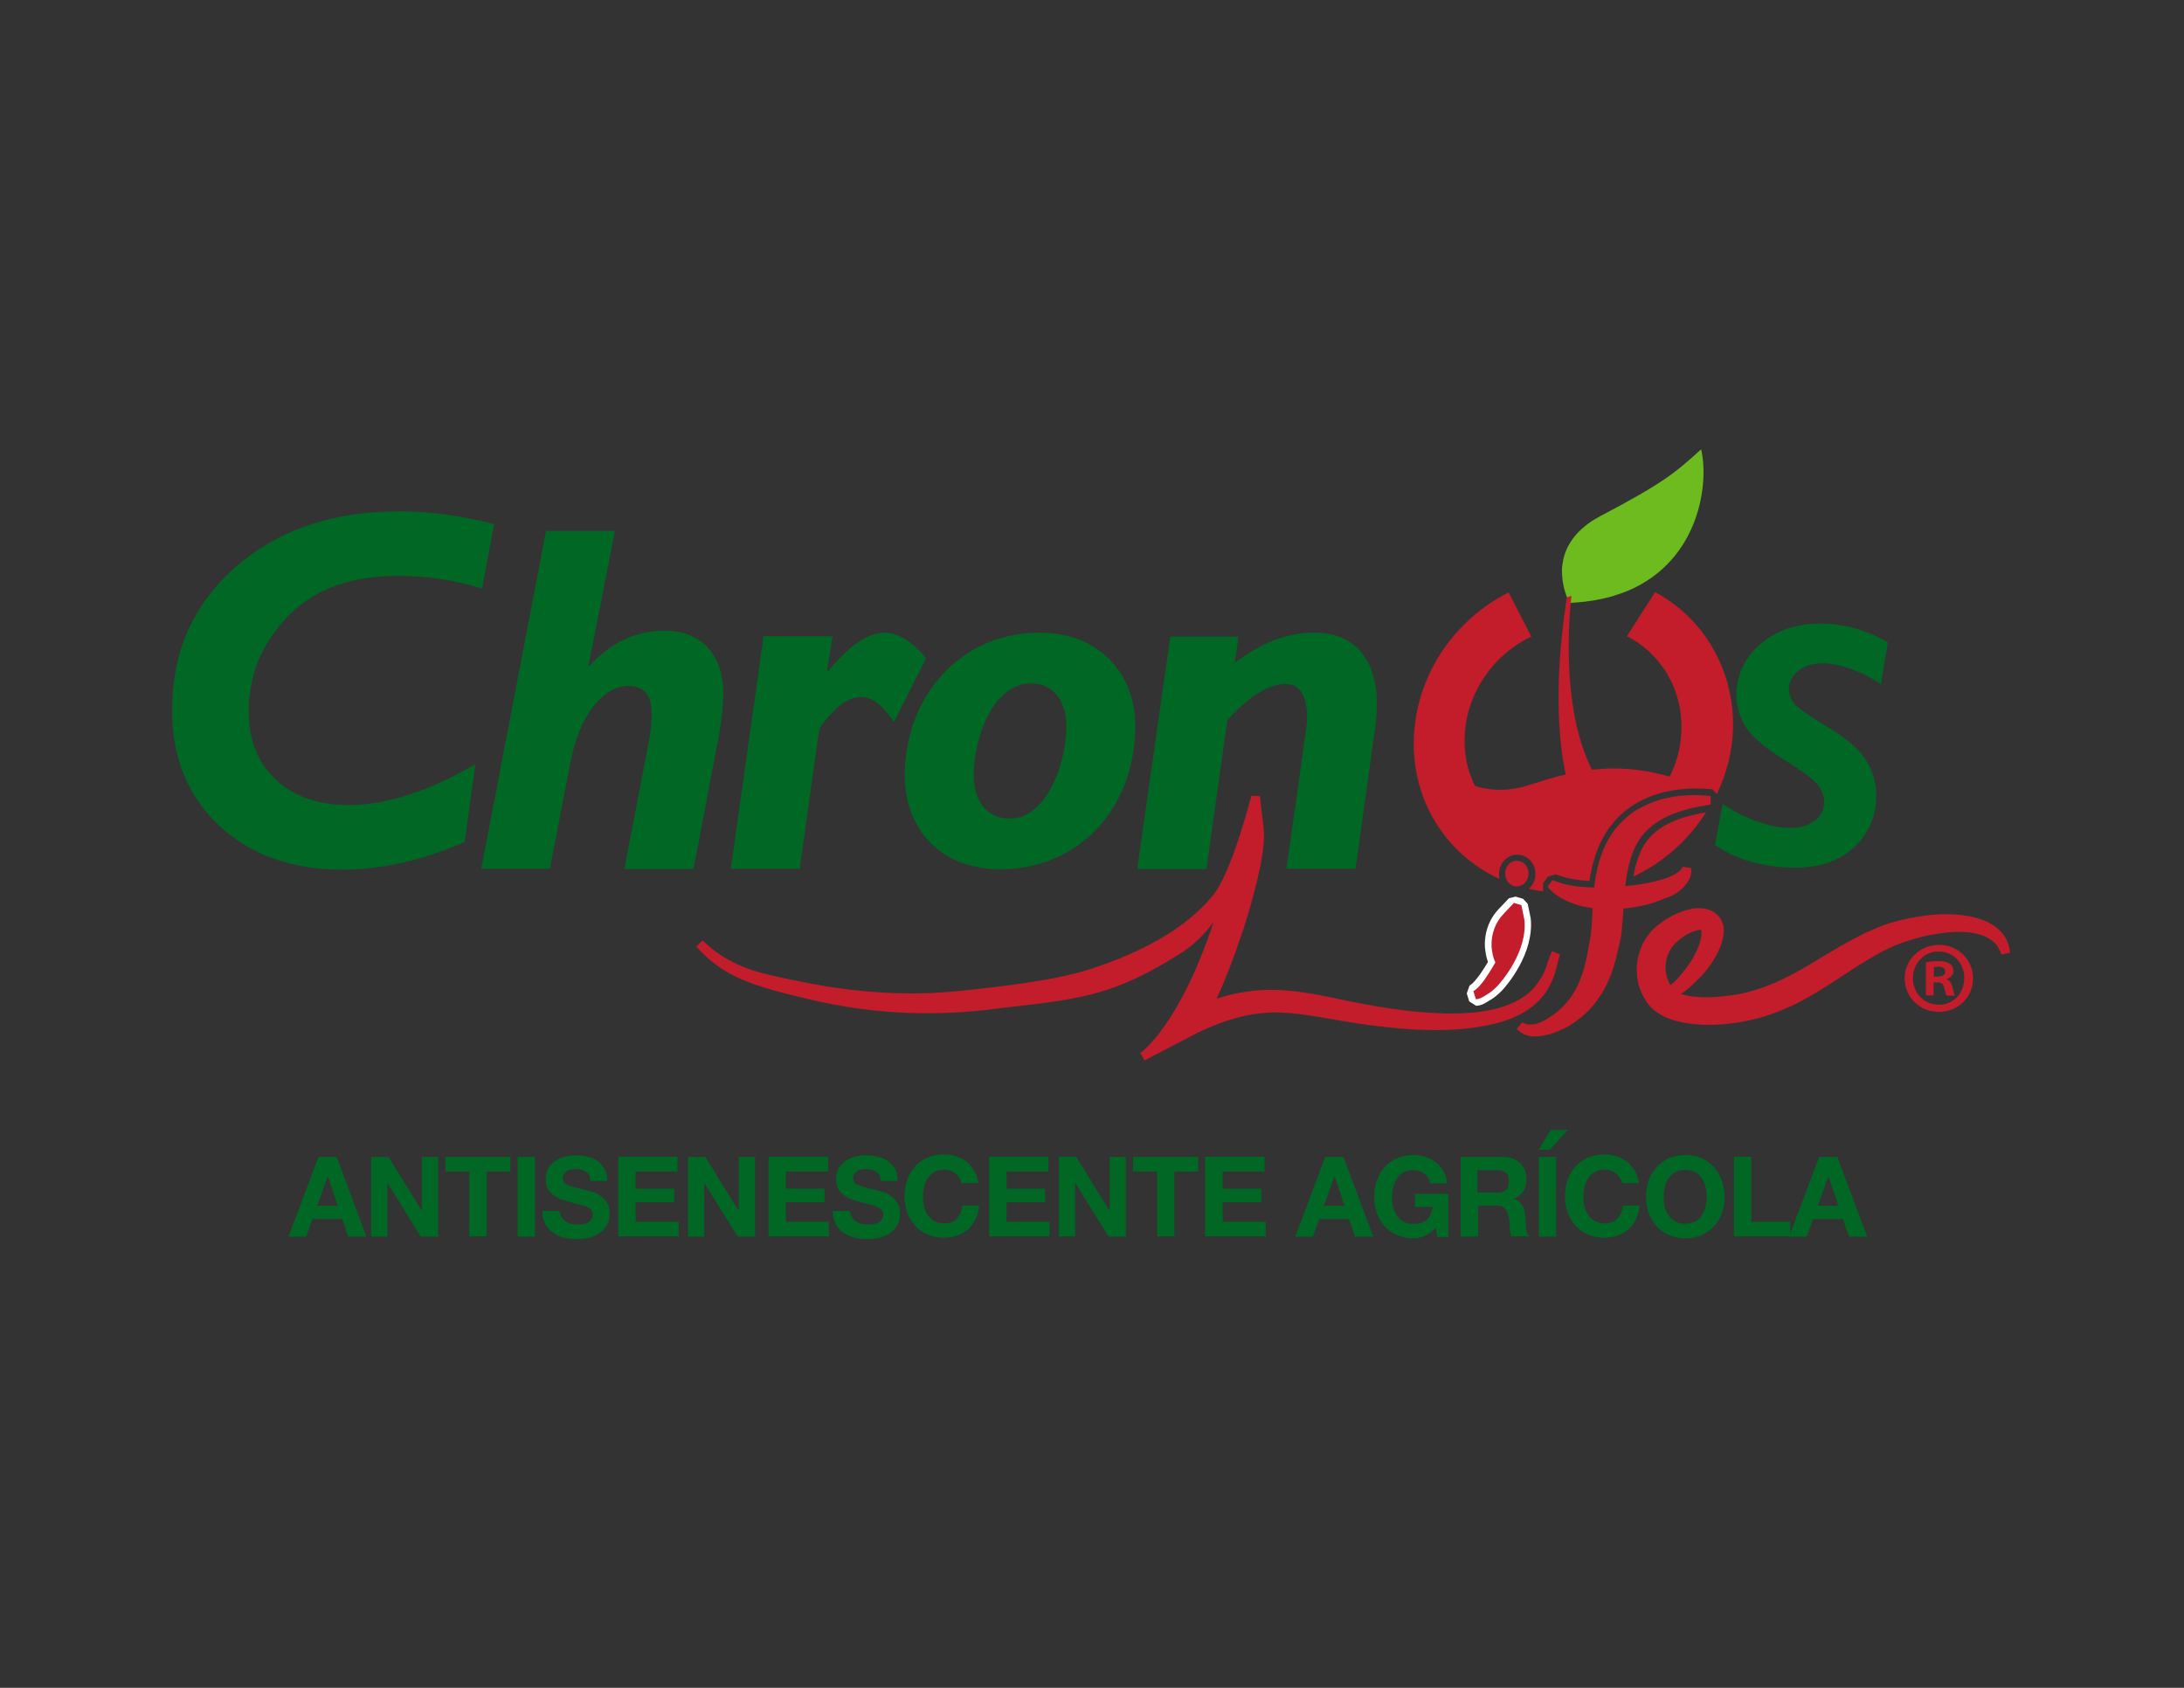<?xml version="1.0" encoding="utf-8"?>
<!-- Generator: Adobe Illustrator 18.0.0, SVG Export Plug-In . SVG Version: 6.00 Build 0)  -->
<!DOCTYPE svg PUBLIC "-//W3C//DTD SVG 1.1//EN" "http://www.w3.org/Graphics/SVG/1.1/DTD/svg11.dtd">
<svg version="1.1" id="Layer_1" xmlns="http://www.w3.org/2000/svg" xmlns:xlink="http://www.w3.org/1999/xlink" x="0px" y="0px"
	 viewBox="0 0 792 612" enable-background="new 0 0 792 612" xml:space="preserve">
<rect x="0" y="0" width="792" height="612" fill="#333333" stroke="none"/>
<g>
	<g>
		<g>
			<g>
				<g>
					<path fill="#006725" d="M179.2,190l-4.4,23.4c-10-3.1-20.2-4.6-30.6-4.6c-17.1,0-30.4,4.9-39.8,14.7
						c-9.5,9.8-14.2,21.3-14.2,34.5c0,10.3,3.3,18.6,9.8,24.7c6.5,6.1,15.3,9.2,26.4,9.2c13.6,0,28.9-4.9,46-14.8l-3.9,28.2
						c-15,6.6-29.9,10-44.5,10c-18.4,0-33.2-5.4-44.6-16c-11.4-10.7-17-24.7-17-41.9c0-21.1,7.7-38.3,23-51.8
						c15.3-13.4,35.2-20.2,59.5-20.2C155.5,185.4,166.9,186.9,179.2,190z"/>
					<path fill="#006725" d="M301.9,230.7l-1.9,12.2l0.4,0.4c7.5-9.2,14.3-13.9,20.5-13.9c4.7,0,9.7,3.1,15,9.2l-11.7,23.2
						c-4-6-8-9.1-11.9-9.1c-3.3,0-6.7,1.7-10,5.2c-3.3,3.4-5.1,5.8-5.3,7.1l-7,50H265l11.9-84.3H301.9z"/>
				</g>
			</g>
			<g>
				<path fill="#6EBB20" d="M580.2,187.2c-1.6,0.9-3,1.7-4.3,2.7c-0.2,0.1-0.3,0.2-0.4,0.3c-5.9,4.5-8.3,9.7-8.9,14.4
					c-0.2,1.4-0.2,2.8-0.1,4.1c0.3,5.7,2.7,9.9,2.7,9.9c0.1,0,0.1,0,0.2,0c3.8-0.2,7.4-0.6,10.7-1.3c0.7-0.1,1.3-0.3,1.9-0.4
					c2.2-0.5,4.3-1.2,6.3-1.9c0.8-0.3,1.6-0.6,2.3-0.9c25.8-11.1,29.2-39,26.3-51.1c0,0,0-0.1,0-0.1
					C607.4,171.6,602.7,175.4,580.2,187.2z"/>
			</g>
			<g>
				<path fill="#006725" d="M174.5,315.1L198,192.5H223l-9.6,49h0.3c7.1-7.8,16-12.8,27.2-12.8c13.2,0,21.4,8.3,21.4,22.8
					c0,4-0.7,10.4-1.6,15.2l-9.2,48.4h-25.1l8.9-46.3c0.7-3.3,1-6.9,1-10.4c0-5.7-2.3-9.7-8.5-9.7c-8.9,0-17.8,10.7-20.9,27.6
					l-7.5,38.7H174.5z"/>
			</g>
			<path fill="#006725" d="M449.1,230.8l-1.3,9.6c9.3-7.3,18.9-11,28.7-11c7.4,0,13,2.3,16.9,6.8c3.9,4.5,5.9,10.9,5.9,19.1
				c0,2.4-0.2,4.9-0.5,7.6l-7.2,52.1h-25.1l7.1-50.2c0.2-1.4,0.4-2.9,0.4-4.3c0-8.3-2.6-12.5-7.8-12.5c-6,0-13,4.3-21.1,13
				l-7.6,54.1h-25.1l12-84.3H449.1z"/>
			<g>
				<path fill="#006725" d="M411.7,263.2c0,30-20.6,52-48.9,52c-20.8,0-34.7-13.6-34.7-34c0-28.3,19.8-51.8,48.9-51.8
					C399,229.4,411.7,244.5,411.7,263.2z M353.1,280.9c0,9.6,4.7,15.9,13.2,15.9c12.9,0,20.4-19.4,20.4-33.4
					c0-7.5-3.3-15.6-12.9-15.6C359.9,247.8,353.1,268.1,353.1,280.9z"/>
			</g>
			<path fill="#006725" d="M684.6,232.9l-2.5,15.2c-3.1-2.2-6.7-4-10.7-5.5c-4-1.4-7.6-2.1-10.6-2.1c-3.5,0-6.3,0.9-8.6,2.7
				c-2.3,1.8-3.5,4.1-3.5,6.8c0,1.6,0.6,3.3,1.9,5c1.3,1.7,5.4,4.5,12.3,8.7c6.9,4.1,11.5,8.2,13.9,12.1c2.4,4,3.6,8.1,3.6,12.4
				c0,7.6-2.6,13.9-7.9,18.9c-5.3,5-12.4,7.5-21.3,7.5c-11.3,0-21.1-2.7-29.3-8.2l2.8-15c3.7,2.6,7.8,4.8,12.4,6.4
				c4.5,1.6,8.5,2.4,12,2.4c3.7,0,6.8-0.9,9-2.6c2.3-1.7,3.4-4,3.4-6.9c0-2-0.7-4-2.2-6c-1.5-2-5.7-5.2-12.6-9.4
				c-6.9-4.3-11.5-8.2-13.7-11.9c-2.2-3.6-3.3-7.4-3.3-11.2c0-7.4,2.9-13.6,8.6-18.6c5.8-5,13-7.5,21.7-7.5
				C668.7,226.1,676.9,228.4,684.6,232.9z"/>
		</g>
		<g>
			<path fill="#FFFFFF" d="M532.8,363.1l-0.9-2.9l1-2.8c0.6-0.4,1.2-0.9,1.9-1.7c0.6-0.7,1.2-1.4,1.9-2.4c0.9-1.3,1.7-2.5,2.4-3.7
				l0.5-0.8c-0.6-1.6-0.9-3.3-1.1-5.3c-0.3-5.3,1.5-10.2,5-13.9l3.7-3.9l2.4-0.6l2.7,0.8l1.7,1.8l1.1,5.3
				c1.3,12.9-8.9,24.5-10.1,25.8c-1,1.1-2.7,2.7-4.4,3.7l-0.7,0.4c-1.1,0.7-2.5,1.7-4.6,1.8L532.8,363.1z"/>
			<path fill="#C31C2A" d="M538.6,361c0.2-0.2,0.5-0.3,0.8-0.5c1.5-0.9,3-2.3,3.9-3.3c1.1-1.2,10.7-12.1,9.5-23.7l-1.1-5.3l-2.7-0.8
				l-3.7,3.9c-3.1,3.2-4.6,7.5-4.4,12c0.2,2.2,0.6,4.1,1.4,5.7l-0.1,0.1c-0.3,0.6-0.7,1.1-1,1.7c-0.8,1.3-1.6,2.6-2.5,3.9
				c-0.7,1.1-1.4,1.9-2,2.6c-0.8,0.9-1.6,1.6-2.4,2.1l0.9,2.9C536.5,362.3,537.6,361.6,538.6,361z"/>
			<path fill="#C31C2A" d="M558.9,361.9c1.9-2.1,3.4-4.7,4.6-7.9c0.5-1.4,0.8-2.8,1.2-4.2c0.3-1.3,0.6-2.5,1-3.7l-2.9-1.2
				c-0.6,1.3-1.1,2.7-1.5,4c-0.4,1.3-0.9,2.5-1.4,3.7c-1.3,2.6-2.7,4.7-4.4,6.4c-3.4,3.4-8.6,5.9-15,7.2c-4.3,0.9-9,1.3-14.4,1.3
				c-1.3,0-2.6,0-3.8-0.1c-5.9-0.2-12.1-0.8-18.6-1.8c-6.5-1-12.7-2.2-18.5-3.4l-0.8-0.2c-6-1.2-12.2-2.5-18.7-2.9
				c-1.4-0.1-2.9-0.2-4.4-0.2c-5.5,0-11,0.7-16.3,2.1c-1.2,0.3-2.4,0.7-3.8,1.1c1.2-2.6,2.4-5.3,3.6-8.4c2.5-6.2,4.6-12.4,6.2-17.1
				c2-6.3,3.6-12,4.9-17.4c0.8-3.4,1.4-6.2,1.8-9l0.1-0.5c0.4-2.9,0.8-5.9,0.4-9.5l-1.3-11.5l-3.1-0.2c-0.1,0.3-6.9,27.1-13.6,35.7
				c-6.1,7.8-19,19-45.5,27.4c-8.7,2.8-22.9,5.2-42,7.2l-1,0.1c-5.2,0.6-10,1-14.6,1.2c-2.4,0.1-4.7,0.1-7.1,0.1
				c-7.2,0-14.6-0.5-22.1-1.4c-8.3-1-17.5-2.7-28.9-5.3c-5.4-1.3-9.7-2.8-13.3-4.7c-3.8-1.9-7.5-4.5-10.9-7.8l-2.3,2.2
				c3.4,3.8,7.1,6.9,11.1,9.2c3.7,2.2,8.1,4,13.9,5.8c4.6,1.4,9.1,2.5,14.5,3.8c4.9,1.2,9.9,2.2,14.8,3c9.6,1.6,19.5,2.4,29.4,2.4
				l1.1,0c5.2,0,10.3-0.3,15.3-0.7c3.6-0.3,7.2-0.7,10.6-1.2c1.5-0.2,8.8-1,8.8-1c8.5-1,17.2-2.1,25.8-4.5
				c8.7-2.4,17.5-6.4,27.7-12.7c1-0.6,2-1.2,3.1-1.9c1.1-0.8,2.2-1.5,3.3-2.4c1.9-1.6,3.7-3.3,5.5-5.3c0.8-0.9,1.7-2.1,2.7-3.4
				c-12.6,38-26.5,47.5-26.6,47.5l1.6,2.7l16.6-8.7c11.3-5.9,21.4-8.7,30.9-8.7c0.8,0,1.7,0,2.5,0.1c5.9,0.2,11.7,1.3,18.2,2.4
				c5.6,1,12.3,2.1,19.2,2.8c7,0.8,12.7,1.1,18.2,1.1l1.4,0c7.6-0.1,14.1-0.9,19.8-2.3C546.9,370.1,554.1,367.4,558.9,361.9z"/>
			<path fill="#C31C2A" d="M606.1,298.1c-4,1.8-7.3,4.4-9.5,7.7c-1.9,3-3.3,6.6-4.1,11.1c-0.1,0.3-0.1,0.6-0.1,0.9
				c10.8-5.1,19.9-13.2,26.3-23.3C614.5,295.3,610,296.3,606.1,298.1z"/>
			<path fill="#C31C2A" d="M610.2,322c1.4-1.4,3.7-4.1,3-7.3l-3-0.4c-0.6,1.3-1.8,2.2-3.8,3.2c-1.7,0.9-3.7,1.4-5.6,1.9
				c-3.4,0.9-7.1,1.5-11.4,1.9c0.2-1.8,0.4-3.4,0.7-4.9c0.9-4.8,2.3-8.8,4.4-12c2.4-3.6,6-6.5,10.4-8.5c4.9-2.3,10.6-3.4,15.5-4.2
				l-0.1-3.1c-1.9-0.2-3.9-0.3-5.8-0.3c-4.3,0-8.4,0.5-12.3,1.6c-3.1,0.9-6,2.2-8.6,3.7c-2.5,1.5-4.8,3.5-7,6
				c-3.4,3.9-5.8,8.9-7.3,15.1c-0.5,2.2-0.9,4.5-1.2,7.1c-0.9,0-1.8-0.1-2.7-0.1c-3.4-0.2-7.9-0.7-12.4-2.6l-1.8,2.4
				c3.2,4.1,8.8,6.2,12.9,7.2c1,0.2,2.1,0.4,3.4,0.6l0,0.8c-0.1,2.3-0.2,4.5-0.4,6.7c-0.1,1.1-0.2,2.2-0.4,3.2l-0.6,3.5
				c-0.7,4-1.7,8.7-3.6,13c-1.9,4.3-4.6,7.8-8.1,10.6c-2,1.6-4.1,2.9-6.1,3.7c-1.1,0.5-2.3,0.7-3.3,0.7c-1.1,0-2.1-0.3-3-0.8l-2,2.4
				c1.1,1.2,2.8,2.2,4.6,2.5c0.7,0.2,1.5,0.2,2.4,0.2c0.9,0,1.8-0.1,2.8-0.3c3.5-0.6,6.5-2.1,8.8-3.3c2.5-1.5,4.9-3.3,7.1-5.4
				c1.9-1.9,3.6-4.1,5.3-6.8c3-5,4.6-10.3,5.6-14.9c0.3-1.1,0.5-2.2,0.8-3.4l0.1-0.3c0.3-1.3,0.5-2.7,0.6-4c0.2-2,0.3-4,0.5-5.9
				l0.1-2.1c0.1,0,0.3,0,0.4,0c5.3-0.5,10.2-1.7,14.5-3.6C606.3,325,608.4,323.7,610.2,322z"/>
			<path fill="#C31C2A" d="M726.1,338.4c-1.5-1.9-3.8-3.5-6.5-4.6c-3.8-1.5-8.2-2.3-13.9-2.3c-0.6,0-1.2,0-1.8,0
				c-4.9,0.2-10,1-15.3,2.3c-2.6,0.6-5,1.4-7.4,2.4c-2.2,0.9-4.5,1.9-6.8,3.1c-4.8,2.4-9.3,5.1-13.6,7.7c-3.6,2.2-7.1,4.3-10.7,6.2
				c-8.6,4.6-16.7,7.3-24.9,8c-2.3,0.3-4.6,0.4-6.6,0.4c-2.3,0-4.3-0.2-6.2-0.5c-1-0.2-2-0.4-2.8-0.7c0.7-0.5,1.3-1,1.9-1.4
				c1.7-1.3,3.3-2.9,5.2-4.8c1.6-1.6,3-3.5,4.4-5.6c1.4-2.2,2.4-4.3,3.2-6.5c0.4-1.4,0.7-2.7,0.8-3.9c0-0.4,0-0.7,0-1.2l0-0.4
				c0-0.2,0-0.3-0.1-0.7c-0.2-1-0.5-1.8-1-2.6c-1-1.9-3.4-3.5-5.8-3.8c-0.7-0.1-1.5-0.2-2.1-0.2c-1.1,0-2.1,0.1-3.4,0.4
				c-2.7,0.6-5.1,1.6-8,3.3c-1.2,0.7-2.3,1.5-3.3,2.3c-1.1,0.8-2.2,1.9-3.1,3c-1.7,2-3,4.4-3.8,7.1c-1.6,5.1-1.2,10.6,1.1,15.3
				c0.7,1.3,1.4,2.5,2.3,3.6l0.5,0.6l0.7,0.7l0.4,0.4c0.8,0.7,1.5,1.2,2.2,1.6c2.4,1.5,5.2,2.5,8.7,3.2c2.8,0.5,5.7,0.8,8.9,0.8
				c2.2,0,4.7-0.1,7.4-0.4c5.2-0.5,10.5-1.7,15.4-3.4c4.7-1.6,9.3-3.7,13.8-6.3c4.3-2.5,8.4-5.1,12.3-7.7c3.8-2.5,7.4-4.8,11.2-7
				c2-1.2,3.9-2.2,5.9-3.1c1.7-0.8,3.6-1.6,6.1-2.4c4.4-1.5,8.8-2.5,13.2-3c2.1-0.3,4-0.4,5.8-0.4c2.7,0,5.2,0.3,7.3,0.9
				c2.1,0.6,3.9,1.5,5.2,2.7c1.3,1.1,2.2,2.7,2.9,4.6l3.1-0.6C728.7,342.7,727.7,340.3,726.1,338.4z M605.8,357.2
				c-0.2-0.2-0.3-0.5-0.4-0.7c-1.4-2.6-1.8-5.9-1-9c0.4-1.5,1.1-2.9,2-4.2c0.5-0.7,1-1.2,1.6-1.7c0.7-0.6,1.4-1.2,2.2-1.8
				c1.6-1.1,3.4-2,4.9-2.4c0.5-0.2,1.1-0.2,1.5-0.2l0.2-0.1c0,0,0.1,0.2,0.2,0.4l0.1,0.1l-0.1,0c0,0.2,0,0.3,0,0.5
				c0,0.6,0,1.4-0.2,2.2c-0.3,1.5-0.9,3.2-1.9,5.2c-1.5,3.1-3.8,6.3-7,9.8C607.2,356,606.5,356.7,605.8,357.2z"/>
			<path fill="#C31C2A" d="M550,321.4c2.4,0,4.3-2.1,4.3-4.7c0-2.6-1.9-4.6-4.3-4.6c-2.3,0-4.2,2.1-4.2,4.6
				C545.8,319.3,547.7,321.4,550,321.4z"/>
			<path fill="#C31C2A" d="M600.2,214.7l-10.2,16c12.6,6.4,20.6,19.8,19.7,35.2c-0.3,5.6-1.8,10.9-4.2,15.7
				c-10.5-3-19.7-3.5-28.2-2.5c-12.5-24.7-7.4-63.1-7.4-63.1s0,0-1.7,0.6c-5.3,34.2-2.4,55.1-0.4,64.2c-4.4,1-8.8,2.4-13.2,3.8
				c-7.8,2.6-14.5,2-19.7,0.4c-2.8-5.6-4.2-12.1-3.7-19c1-15.4,10.7-28.8,24.1-35.2l-8.2-16c-19.1,9.6-32.9,28.9-34.3,51.2
				c-1.5,23.5,11.3,43.7,31,52.7c-0.1-0.6-0.2-1.2-0.2-1.8c0-3.9,3-7,6.6-7c3.7,0,6.6,3.1,6.6,7c0,2.2-0.9,4.1-2.4,5.4
				c1.7,0.4,3.5,0.7,5.3,0.9c0,0-0.1-0.1-0.1-0.1l0-2.9l1.8-2.4l2.8-0.8c4.2,1.7,8.4,2.2,11.7,2.4c0.2,0,0.3,0,0.5,0
				c0.3-1.8,0.6-3.6,1-5.2c1.6-6.6,4.1-11.8,7.8-16.1c2.3-2.7,4.9-4.9,7.6-6.5c2.7-1.7,5.8-3,9.2-4c4.1-1.1,8.5-1.7,13-1.7
				c2,0,4,0.1,6,0.3l1.6,1.7c3.3-6.8,5.3-14.3,5.8-22.1C629.5,243.6,618.1,224.3,600.2,214.7z"/>
		</g>
		<g>
			<path fill="#C31C2A" d="M703.2,342.6c6.9,0,12.3,5.4,12.3,12.1c0,6.9-5.4,12.2-12.4,12.2c-6.9,0-12.4-5.3-12.4-12.2
				C690.7,348,696.2,342.6,703.2,342.6L703.2,342.6z M703,345c-5.3,0-9.3,4.3-9.3,9.7c0,5.4,4,9.6,9.4,9.6c5.3,0.1,9.2-4.3,9.2-9.6
				C712.4,349.4,708.5,345,703,345L703,345z M701.2,360.9h-2.8v-12c1.1-0.2,2.7-0.4,4.6-0.4c2.3,0,3.3,0.4,4.2,1
				c0.7,0.5,1.2,1.5,1.2,2.6c0,1.4-1,2.4-2.5,2.9v0.1c1.2,0.4,1.8,1.3,2.2,3c0.4,1.8,0.6,2.6,0.9,2.9h-3c-0.4-0.4-0.6-1.5-1-2.9
				c-0.2-1.3-1-1.9-2.5-1.9h-1.3V360.9z M701.3,354.1h1.3c1.5,0,2.8-0.5,2.8-1.8c0-1.1-0.8-1.8-2.6-1.8c-0.7,0-1.3,0.1-1.5,0.2
				V354.1z"/>
		</g>
	</g>
	<g>
		<path fill="#006725" d="M122.1,419.5l10.8,28.9h-6.6l-2.2-6.4h-10.8l-2.3,6.4h-6.4l10.9-28.9H122.1z M122.5,437.2l-3.6-10.6h-0.1
			l-3.8,10.6H122.5z"/>
		<path fill="#006725" d="M140.9,419.5l12,19.4h0.1v-19.4h5.9v28.9h-6.3l-12-19.3h-0.1v19.3h-5.9v-28.9H140.9z"/>
		<path fill="#006725" d="M161.5,424.8v-5.3h23.6v5.3h-8.6v23.5h-6.3v-23.5H161.5z"/>
		<path fill="#006725" d="M194,419.5v28.9h-6.3v-28.9H194z"/>
		<path fill="#006725" d="M203.6,441.2c0.4,0.7,0.8,1.2,1.4,1.6c0.6,0.4,1.3,0.7,2,0.9c0.8,0.2,1.6,0.3,2.4,0.3c0.6,0,1.2,0,1.8-0.1
			c0.6-0.1,1.3-0.3,1.8-0.5c0.6-0.3,1-0.6,1.4-1.1c0.4-0.5,0.6-1.1,0.6-1.8c0-0.8-0.2-1.4-0.7-1.9c-0.5-0.5-1.2-0.9-2-1.2
			c-0.8-0.3-1.7-0.6-2.7-0.8c-1-0.2-2.1-0.5-3.1-0.8c-1.1-0.3-2.1-0.6-3.2-1c-1-0.4-1.9-0.9-2.7-1.5c-0.8-0.6-1.5-1.4-2-2.3
			c-0.5-0.9-0.7-2.1-0.7-3.4c0-1.5,0.3-2.8,0.9-3.9c0.6-1.1,1.5-2,2.5-2.7c1-0.7,2.2-1.3,3.5-1.6c1.3-0.3,2.6-0.5,3.9-0.5
			c1.5,0,3,0.2,4.3,0.5c1.4,0.3,2.6,0.9,3.7,1.6c1.1,0.8,1.9,1.7,2.6,2.9c0.6,1.2,0.9,2.6,0.9,4.3h-6.1c-0.1-0.9-0.2-1.6-0.5-2.1
			c-0.3-0.6-0.7-1-1.2-1.3c-0.5-0.3-1.1-0.6-1.8-0.7c-0.7-0.1-1.4-0.2-2.2-0.2c-0.5,0-1,0.1-1.5,0.2c-0.5,0.1-1,0.3-1.4,0.6
			c-0.4,0.3-0.8,0.6-1,1c-0.3,0.4-0.4,0.9-0.4,1.5c0,0.6,0.1,1,0.3,1.4c0.2,0.4,0.6,0.7,1.3,1s1.5,0.6,2.6,0.9
			c1.1,0.3,2.6,0.7,4.4,1.1c0.5,0.1,1.3,0.3,2.2,0.6c1,0.3,1.9,0.7,2.8,1.4c0.9,0.6,1.8,1.4,2.4,2.5c0.7,1,1,2.4,1,4
			c0,1.3-0.3,2.5-0.8,3.7c-0.5,1.1-1.3,2.1-2.3,2.9c-1,0.8-2.3,1.5-3.8,1.9c-1.5,0.5-3.2,0.7-5.2,0.7c-1.6,0-3.1-0.2-4.6-0.6
			c-1.5-0.4-2.8-1-4-1.8c-1.1-0.8-2.1-1.9-2.7-3.2c-0.7-1.3-1-2.8-1-4.6h6.1C203.1,439.7,203.2,440.6,203.6,441.2z"/>
		<path fill="#006725" d="M245.7,419.5v5.3h-15.2v6.2h14v4.9h-14v7.1h15.6v5.3h-21.9v-28.9H245.7z"/>
		<path fill="#006725" d="M255.8,419.5l12,19.4h0.1v-19.4h5.9v28.9h-6.3l-12-19.3h-0.1v19.3h-5.9v-28.9H255.8z"/>
		<path fill="#006725" d="M300.3,419.5v5.3H285v6.2h14v4.9h-14v7.1h15.6v5.3h-21.9v-28.9H300.3z"/>
		<path fill="#006725" d="M308.9,441.2c0.4,0.7,0.8,1.2,1.4,1.6c0.6,0.4,1.3,0.7,2,0.9c0.8,0.2,1.6,0.3,2.4,0.3c0.6,0,1.2,0,1.8-0.1
			c0.6-0.1,1.3-0.3,1.8-0.5c0.6-0.3,1-0.6,1.4-1.1c0.4-0.5,0.6-1.1,0.6-1.8c0-0.8-0.2-1.4-0.7-1.9c-0.5-0.5-1.2-0.9-2-1.2
			c-0.8-0.3-1.7-0.6-2.7-0.8s-2.1-0.5-3.1-0.8c-1.1-0.3-2.1-0.6-3.2-1c-1-0.4-1.9-0.9-2.7-1.5c-0.8-0.6-1.5-1.4-2-2.3
			c-0.5-0.9-0.7-2.1-0.7-3.4c0-1.5,0.3-2.8,0.9-3.9c0.6-1.1,1.5-2,2.5-2.7c1-0.7,2.2-1.3,3.5-1.6c1.3-0.3,2.6-0.5,3.9-0.5
			c1.5,0,3,0.2,4.3,0.5c1.4,0.3,2.6,0.9,3.7,1.6c1.1,0.8,1.9,1.7,2.6,2.9c0.6,1.2,0.9,2.6,0.9,4.3h-6.1c-0.1-0.9-0.2-1.6-0.5-2.1
			c-0.3-0.6-0.7-1-1.2-1.3c-0.5-0.3-1.1-0.6-1.8-0.7c-0.7-0.1-1.4-0.2-2.2-0.2c-0.5,0-1,0.1-1.5,0.2c-0.5,0.1-1,0.3-1.4,0.6
			c-0.4,0.3-0.8,0.6-1,1c-0.3,0.4-0.4,0.9-0.4,1.5c0,0.6,0.1,1,0.3,1.4c0.2,0.4,0.6,0.7,1.3,1c0.6,0.3,1.5,0.6,2.6,0.9
			c1.1,0.3,2.6,0.7,4.4,1.1c0.5,0.1,1.3,0.3,2.2,0.6c1,0.3,1.9,0.7,2.8,1.4c0.9,0.6,1.8,1.4,2.4,2.5c0.7,1,1,2.4,1,4
			c0,1.3-0.3,2.5-0.8,3.7c-0.5,1.1-1.3,2.1-2.3,2.9c-1,0.8-2.3,1.5-3.8,1.9c-1.5,0.5-3.2,0.7-5.2,0.7c-1.6,0-3.1-0.2-4.6-0.6
			c-1.5-0.4-2.8-1-4-1.8c-1.1-0.8-2.1-1.9-2.7-3.2c-0.7-1.3-1-2.8-1-4.6h6.1C308.4,439.7,308.5,440.6,308.9,441.2z"/>
		<path fill="#006725" d="M348,427.2c-0.4-0.6-0.8-1.1-1.4-1.6c-0.6-0.5-1.2-0.8-1.9-1.1c-0.7-0.3-1.5-0.4-2.2-0.4
			c-1.4,0-2.6,0.3-3.6,0.8c-1,0.6-1.8,1.3-2.4,2.2c-0.6,0.9-1.1,2-1.4,3.2c-0.3,1.2-0.4,2.4-0.4,3.7c0,1.2,0.1,2.4,0.4,3.5
			c0.3,1.1,0.7,2.2,1.4,3.1c0.6,0.9,1.4,1.6,2.4,2.2c1,0.6,2.2,0.8,3.6,0.8c1.9,0,3.5-0.6,4.5-1.8c1.1-1.2,1.8-2.7,2-4.7h6.1
			c-0.2,1.8-0.6,3.4-1.3,4.9c-0.7,1.5-1.6,2.7-2.7,3.7c-1.1,1-2.4,1.8-3.9,2.3c-1.5,0.5-3.1,0.8-4.9,0.8c-2.2,0-4.2-0.4-6-1.2
			c-1.8-0.8-3.3-1.8-4.5-3.2c-1.2-1.3-2.1-2.9-2.8-4.7c-0.6-1.8-1-3.8-1-5.9c0-2.2,0.3-4.2,1-6c0.6-1.8,1.6-3.5,2.8-4.8
			c1.2-1.4,2.7-2.5,4.5-3.2c1.8-0.8,3.8-1.2,6-1.2c1.6,0,3.1,0.2,4.5,0.7c1.4,0.5,2.7,1.1,3.8,2c1.1,0.9,2,2,2.8,3.3
			c0.7,1.3,1.2,2.8,1.4,4.4h-6.1C348.6,428.5,348.4,427.8,348,427.2z"/>
		<path fill="#006725" d="M380.2,419.5v5.3H365v6.2h14v4.9h-14v7.1h15.6v5.3h-21.9v-28.9H380.2z"/>
		<path fill="#006725" d="M390.3,419.5l12,19.4h0.1v-19.4h5.9v28.9H402L390,429h-0.1v19.3H384v-28.9H390.3z"/>
		<path fill="#006725" d="M410.9,424.8v-5.3h23.6v5.3h-8.6v23.5h-6.3v-23.5H410.9z"/>
		<path fill="#006725" d="M458.6,419.5v5.3h-15.2v6.2h14v4.9h-14v7.1h15.6v5.3H437v-28.9H458.6z"/>
		<path fill="#006725" d="M487.2,419.5l10.8,28.9h-6.6l-2.2-6.4h-10.8l-2.3,6.4h-6.4l10.9-28.9H487.2z M487.6,437.2l-3.6-10.6h-0.1
			l-3.8,10.6H487.6z"/>
		<path fill="#006725" d="M516.8,448.1c-1.4,0.6-2.8,0.9-4.2,0.9c-2.2,0-4.2-0.4-6-1.2c-1.8-0.8-3.3-1.8-4.5-3.2
			c-1.2-1.3-2.1-2.9-2.8-4.7c-0.6-1.8-1-3.8-1-5.9c0-2.2,0.3-4.2,1-6c0.6-1.8,1.6-3.5,2.8-4.8c1.2-1.4,2.7-2.5,4.5-3.2
			c1.8-0.8,3.8-1.2,6-1.2c1.5,0,2.9,0.2,4.3,0.7c1.4,0.4,2.6,1.1,3.8,2c1.1,0.9,2,1.9,2.8,3.2c0.7,1.3,1.2,2.7,1.3,4.4h-6.1
			c-0.4-1.6-1.1-2.8-2.2-3.6c-1.1-0.8-2.4-1.2-3.9-1.2c-1.4,0-2.6,0.3-3.6,0.8c-1,0.6-1.8,1.3-2.4,2.2c-0.6,0.9-1.1,2-1.4,3.2
			c-0.3,1.2-0.4,2.4-0.4,3.7c0,1.2,0.1,2.4,0.4,3.5c0.3,1.1,0.7,2.2,1.4,3.1c0.6,0.9,1.4,1.6,2.4,2.2c1,0.6,2.2,0.8,3.6,0.8
			c2.1,0,3.7-0.5,4.9-1.6c1.1-1.1,1.8-2.6,2-4.6h-6.4v-4.7h12.1v15.6h-4l-0.6-3.3C519.4,446.5,518.1,447.5,516.8,448.1z"/>
		<path fill="#006725" d="M545.1,419.5c1.3,0,2.5,0.2,3.5,0.6c1,0.4,1.9,1,2.7,1.7c0.7,0.7,1.3,1.6,1.7,2.5c0.4,1,0.6,2,0.6,3.1
			c0,1.7-0.4,3.2-1.1,4.4c-0.7,1.2-1.9,2.2-3.5,2.8v0.1c0.8,0.2,1.4,0.5,1.9,1c0.5,0.4,0.9,1,1.3,1.6c0.3,0.6,0.6,1.3,0.7,2
			c0.1,0.7,0.3,1.5,0.3,2.2c0,0.5,0.1,1,0.1,1.6c0,0.6,0.1,1.3,0.1,1.9s0.2,1.3,0.3,1.8c0.1,0.6,0.4,1.1,0.7,1.5h-6.3
			c-0.3-0.9-0.6-2-0.6-3.3s-0.2-2.5-0.4-3.6c-0.2-1.5-0.7-2.6-1.4-3.3c-0.7-0.7-1.8-1-3.4-1h-6.3v11.3h-6.3v-28.9H545.1z
			 M542.8,432.5c1.5,0,2.5-0.3,3.3-1c0.7-0.6,1.1-1.7,1.1-3.2c0-1.4-0.4-2.4-1.1-3.1c-0.7-0.6-1.8-0.9-3.3-0.9h-7v8.1H542.8z"/>
		<path fill="#006725" d="M564.3,419.5v28.9h-6.3v-28.9H564.3z M562.3,409.7l-4.3,7.2h4l6.6-7.2H562.3z"/>
		<path fill="#006725" d="M587.5,427.2c-0.4-0.6-0.8-1.1-1.4-1.6c-0.6-0.5-1.2-0.8-1.9-1.1c-0.7-0.3-1.5-0.4-2.2-0.4
			c-1.4,0-2.6,0.3-3.6,0.8c-1,0.6-1.8,1.3-2.4,2.2c-0.6,0.9-1.1,2-1.4,3.2c-0.3,1.2-0.4,2.4-0.4,3.7c0,1.2,0.1,2.4,0.4,3.5
			c0.3,1.1,0.7,2.2,1.4,3.1c0.6,0.9,1.4,1.6,2.4,2.2c1,0.6,2.2,0.8,3.6,0.8c1.9,0,3.5-0.6,4.5-1.8c1.1-1.2,1.8-2.7,2-4.7h6.1
			c-0.2,1.8-0.6,3.4-1.3,4.9c-0.7,1.5-1.6,2.7-2.7,3.7c-1.1,1-2.4,1.8-3.9,2.3c-1.5,0.5-3.1,0.8-4.9,0.8c-2.2,0-4.2-0.4-6-1.2
			c-1.8-0.8-3.3-1.8-4.5-3.2c-1.2-1.3-2.1-2.9-2.8-4.7c-0.6-1.8-1-3.8-1-5.9c0-2.2,0.3-4.2,1-6c0.6-1.8,1.6-3.5,2.8-4.8
			c1.2-1.4,2.7-2.5,4.5-3.2c1.8-0.8,3.8-1.2,6-1.2c1.6,0,3.1,0.2,4.5,0.7c1.4,0.5,2.7,1.1,3.8,2c1.1,0.9,2,2,2.8,3.3
			c0.7,1.3,1.2,2.8,1.4,4.4h-6.1C588.2,428.5,587.9,427.8,587.5,427.2z"/>
		<path fill="#006725" d="M597.9,428c0.6-1.8,1.6-3.5,2.8-4.8s2.7-2.5,4.5-3.2c1.8-0.8,3.8-1.2,6-1.2c2.2,0,4.2,0.4,6,1.2
			c1.7,0.8,3.2,1.9,4.4,3.2c1.2,1.4,2.1,3,2.8,4.8c0.6,1.8,1,3.8,1,6c0,2.1-0.3,4.1-1,5.9c-0.6,1.8-1.6,3.4-2.8,4.7
			c-1.2,1.3-2.7,2.4-4.4,3.2c-1.8,0.8-3.7,1.2-6,1.2c-2.2,0-4.2-0.4-6-1.2c-1.8-0.8-3.3-1.8-4.5-3.2c-1.2-1.3-2.1-2.9-2.8-4.7
			c-0.6-1.8-1-3.8-1-5.9C596.9,431.9,597.2,429.9,597.9,428z M603.7,437.6c0.3,1.1,0.7,2.2,1.4,3.1c0.6,0.9,1.4,1.6,2.4,2.2
			c1,0.6,2.2,0.8,3.6,0.8c1.4,0,2.6-0.3,3.6-0.8c1-0.6,1.8-1.3,2.4-2.2c0.6-0.9,1.1-1.9,1.4-3.1c0.3-1.1,0.4-2.3,0.4-3.5
			c0-1.3-0.1-2.5-0.4-3.7c-0.3-1.2-0.7-2.2-1.4-3.2c-0.6-0.9-1.4-1.7-2.4-2.2c-1-0.6-2.2-0.8-3.6-0.8c-1.4,0-2.6,0.3-3.6,0.8
			c-1,0.6-1.8,1.3-2.4,2.2c-0.6,0.9-1.1,2-1.4,3.2c-0.3,1.2-0.4,2.4-0.4,3.7C603.3,435.2,603.4,436.4,603.7,437.6z"/>
		<path fill="#006725" d="M635.1,419.5V443h14.1v5.3h-20.4v-28.9H635.1z"/>
		<path fill="#006725" d="M666.3,419.5l10.8,28.9h-6.6l-2.2-6.4h-10.8l-2.3,6.4h-6.4l10.9-28.9H666.3z M666.7,437.2l-3.6-10.6H663
			l-3.8,10.6H666.7z"/>
	</g>
</g>
</svg>

